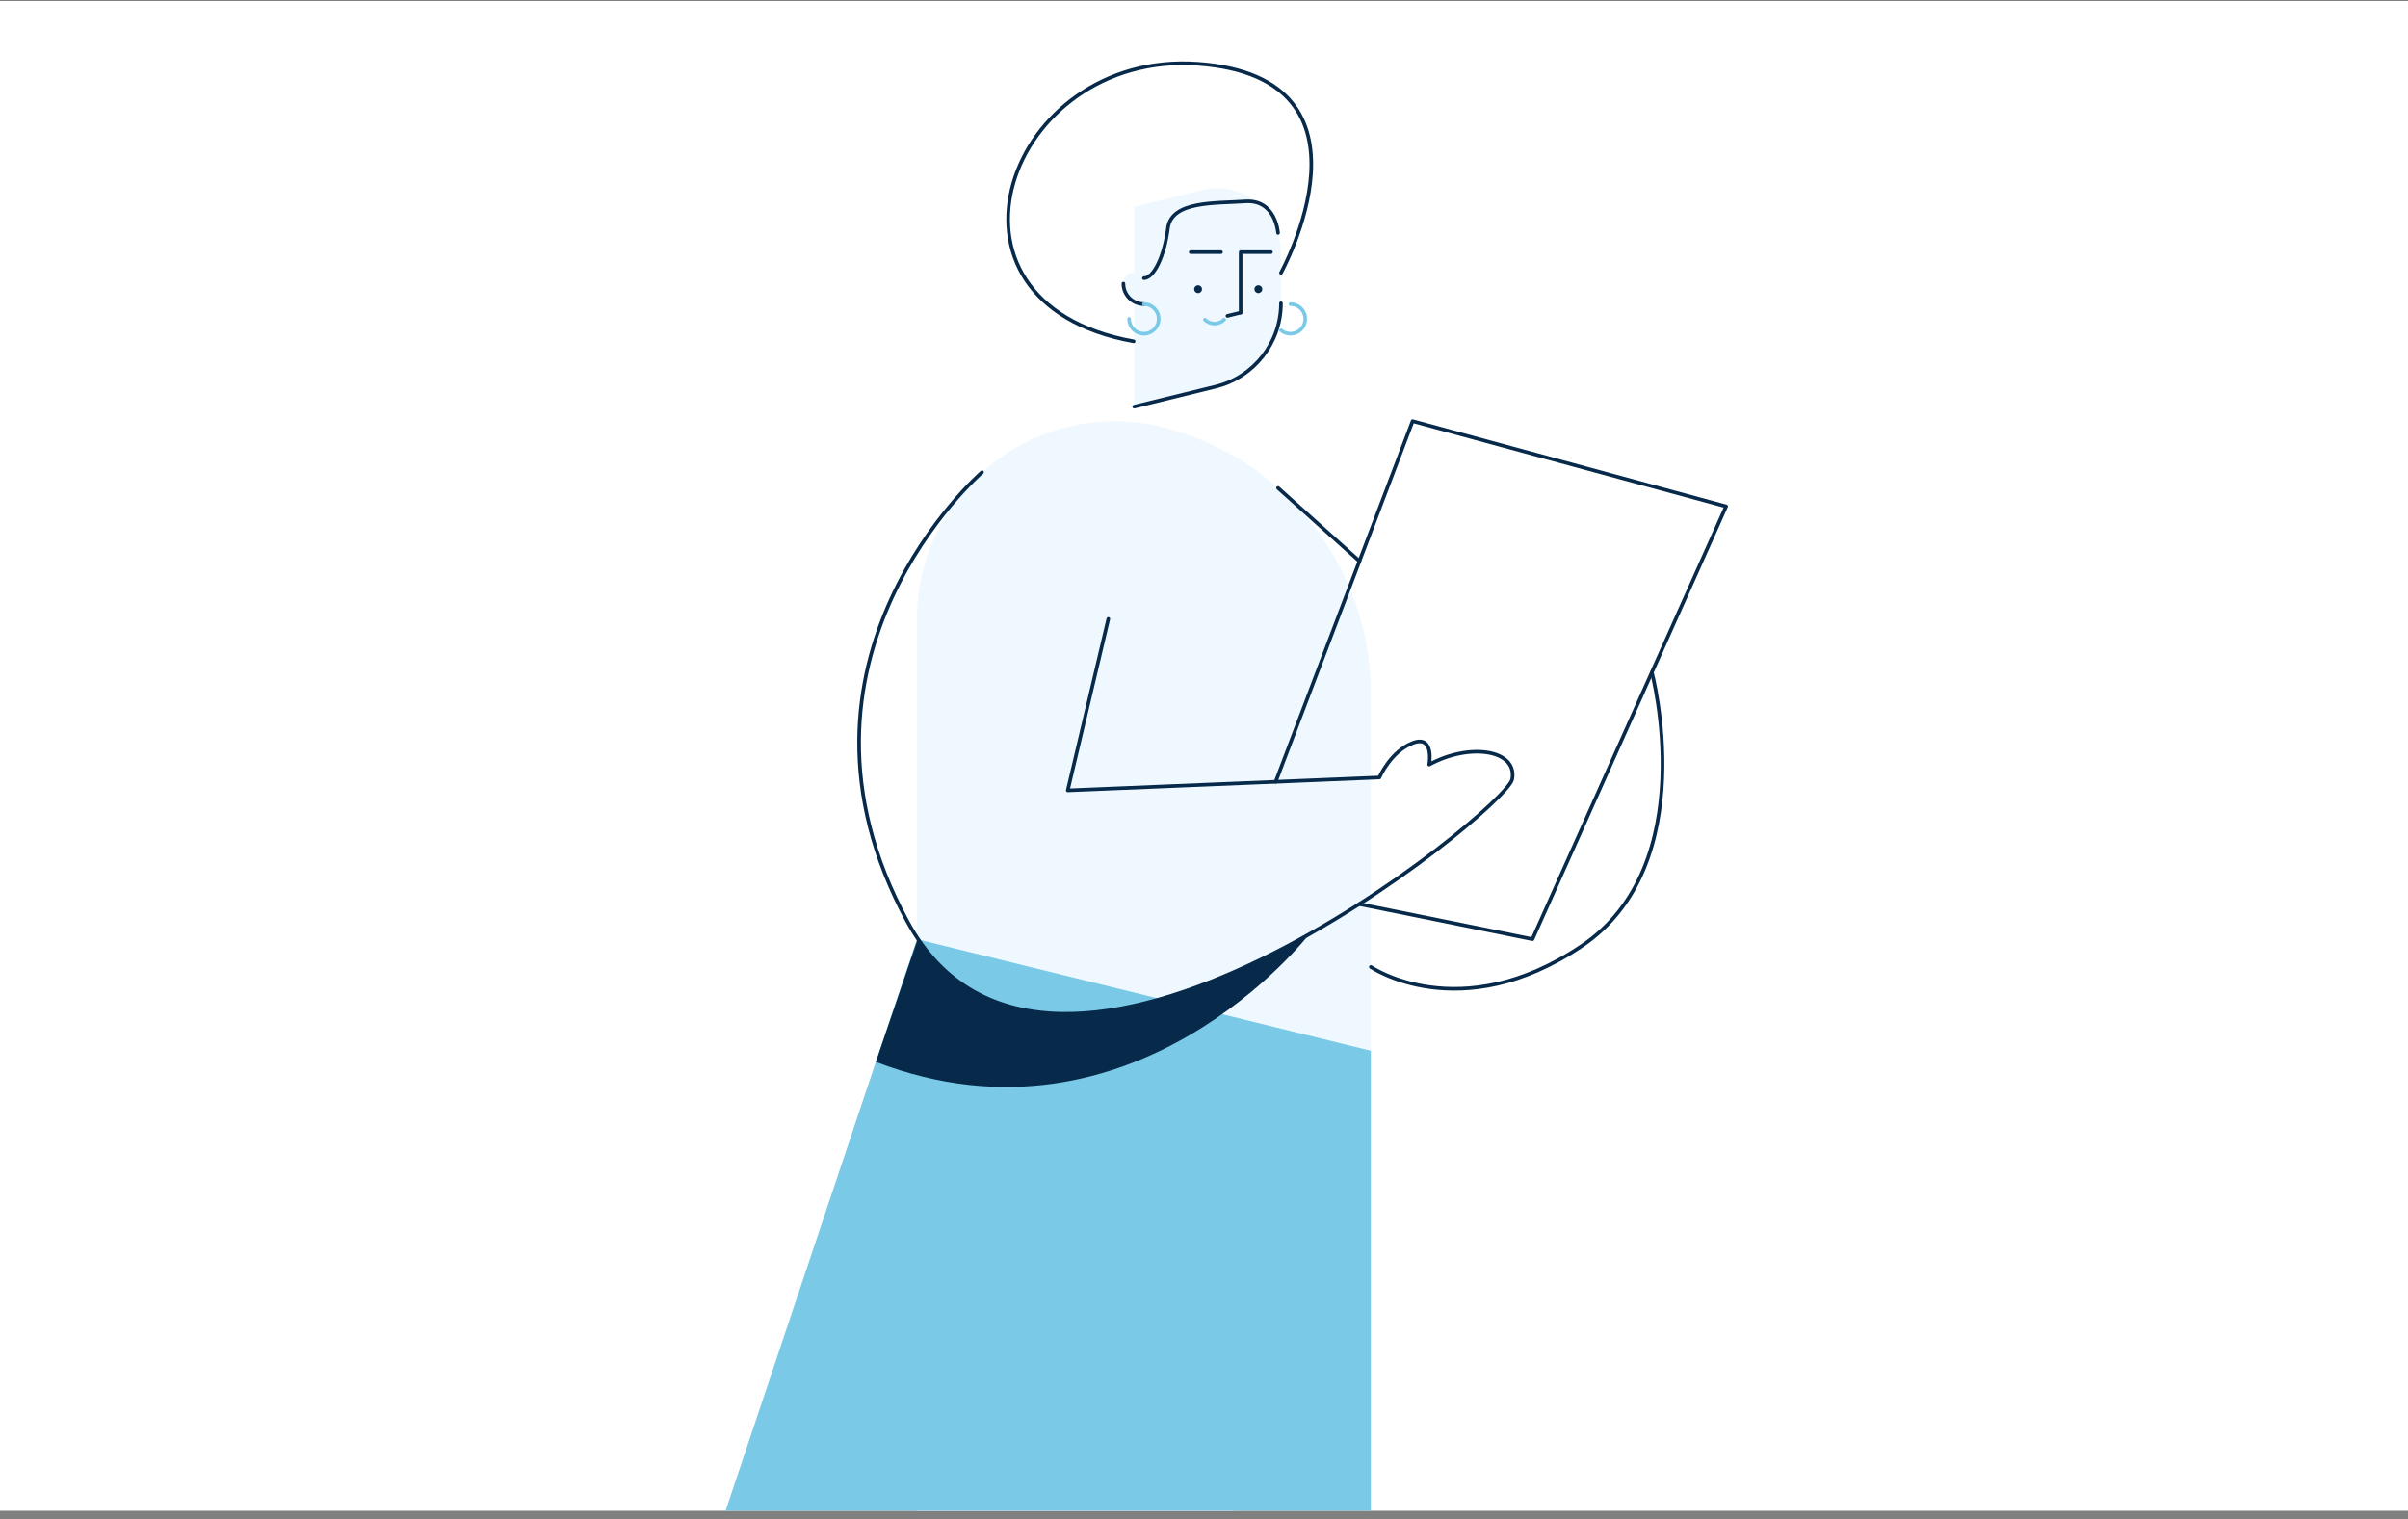 <svg width="252" height="159" viewBox="0 0 252 159" fill="none" xmlns="http://www.w3.org/2000/svg">
<rect x="0" y="0" width="252" height="159" fill="#808080" stroke="none"/>
<g clip-path="url(#clip0_222_31668)">
<rect width="252" height="158" transform="translate(0 0.103)" fill="white"/>
<path d="M136.018 97.573L95.959 95.251V138.679V245.788H123.039L119.71 239.823L136.018 97.573Z" fill="#F0F8FF"/>
<path d="M134.055 26.385V31.736C134.055 35.873 131.23 39.475 127.213 40.463L118.699 42.555V21.637L125.778 19.897C127.772 19.407 129.88 19.86 131.495 21.127C133.111 22.394 134.055 24.333 134.055 26.385V26.385Z" fill="#F0F8FF"/>
<path d="M134.055 31.736C134.055 35.873 131.23 39.475 127.213 40.462L118.699 42.555" stroke="#07294A" stroke-width="0.378" stroke-linecap="round" stroke-linejoin="round"/>
<path d="M125.38 30.674C125.154 30.674 124.97 30.49 124.97 30.264C124.97 30.037 125.154 29.853 125.38 29.853C125.607 29.853 125.791 30.037 125.791 30.264C125.791 30.49 125.607 30.674 125.38 30.674Z" fill="#07294A"/>
<path d="M131.687 30.674C131.46 30.674 131.277 30.49 131.277 30.264C131.277 30.037 131.46 29.853 131.687 29.853C131.914 29.853 132.098 30.037 132.098 30.264C132.098 30.49 131.914 30.674 131.687 30.674Z" fill="#07294A"/>
<path d="M129.836 32.713V26.385H133.006" stroke="#07294A" stroke-width="0.378" stroke-linecap="round" stroke-linejoin="round"/>
<path d="M124.608 26.385H127.777" stroke="#07294A" stroke-width="0.378" stroke-linecap="round" stroke-linejoin="round"/>
<path d="M119.711 29.627V31.825C118.526 31.825 117.565 30.864 117.565 29.678C117.565 29.613 117.568 29.547 117.574 29.483C117.694 28.151 119.711 28.289 119.711 29.627Z" fill="#F0F8FF"/>
<path d="M119.711 31.825C118.526 31.825 117.565 30.864 117.565 29.678" stroke="#07294A" stroke-width="0.378" stroke-linecap="round" stroke-linejoin="round"/>
<path d="M128.104 33.452C127.837 33.718 127.476 33.868 127.099 33.868C126.722 33.868 126.36 33.718 126.094 33.452" stroke="#79C9E7" stroke-width="0.378" stroke-linecap="round" stroke-linejoin="round"/>
<path d="M129.838 32.718L128.452 33.059" stroke="#07294A" stroke-width="0.378" stroke-linecap="round" stroke-linejoin="round"/>
<path d="M133.748 24.376C133.748 24.376 133.512 20.86 130.328 21.077C127.143 21.294 122.584 21.005 122.222 23.9C121.86 26.795 120.746 29.11 119.711 29.11" stroke="#07294A" stroke-width="0.378" stroke-linecap="round" stroke-linejoin="round"/>
<path d="M134.056 28.551C134.056 28.551 145.331 8.123 125.382 6.676C105.433 5.228 96.045 31.668 118.639 35.72" stroke="#07294A" stroke-width="0.378" stroke-linecap="round" stroke-linejoin="round"/>
<path d="M118.163 33.373C118.163 34.228 118.856 34.922 119.711 34.922C120.567 34.922 121.26 34.228 121.26 33.373C121.26 32.518 120.567 31.825 119.711 31.825" stroke="#79C9E7" stroke-width="0.378" stroke-linecap="round" stroke-linejoin="round"/>
<path d="M134.055 34.561C134.58 34.999 135.33 35.042 135.901 34.666C136.472 34.29 136.729 33.583 136.532 32.928C136.336 32.273 135.733 31.825 135.049 31.825" stroke="#79C9E7" stroke-width="0.378" stroke-linecap="round" stroke-linejoin="round"/>
<path d="M95.961 64.752V98.284L143.463 109.959V72.614C143.463 59.372 134.423 47.841 121.564 44.68H121.563C115.397 43.165 108.875 44.568 103.878 48.486C98.88 52.404 95.961 58.402 95.961 64.752V64.752Z" fill="#F0F8FF"/>
<path d="M95.961 98.284L143.463 109.959V183.405L71.27 172.036L95.961 98.284Z" fill="#79C9E7"/>
<path d="M102.772 49.417C102.772 49.417 80.091 69.011 94.951 96.415C109.811 123.82 157.672 84.643 158.251 81.555C158.83 78.467 153.812 77.695 149.567 80.011C149.567 80.011 150.146 76.851 147.83 77.756C145.514 78.66 144.356 81.362 144.356 81.362L111.741 82.713L115.988 64.765" stroke="#07294A" stroke-width="0.378" stroke-linecap="round" stroke-linejoin="round"/>
<path d="M133.5 81.812L147.831 44.073L180.639 52.993L160.375 98.284L142.245 94.61" stroke="#07294A" stroke-width="0.378" stroke-linecap="round" stroke-linejoin="round"/>
<path d="M137.016 97.76C137.016 97.76 118.716 121.496 91.66 111.127L96.048 98.232C104.858 111.34 122.692 105.839 137.016 97.76Z" fill="#07294A"/>
<path d="M133.748 51.061L142.268 58.724" stroke="#07294A" stroke-width="0.378" stroke-linecap="round" stroke-linejoin="round"/>
<path d="M172.868 70.361C172.868 70.361 178.226 90.481 165.489 99.021C152.751 107.56 143.462 101.192 143.462 101.192" stroke="#07294A" stroke-width="0.378" stroke-linecap="round" stroke-linejoin="round"/>
</g>
<defs>
<clipPath id="clip0_222_31668">
<rect width="252" height="158" fill="white" transform="translate(0 0.103)"/>
</clipPath>
</defs>
</svg>
